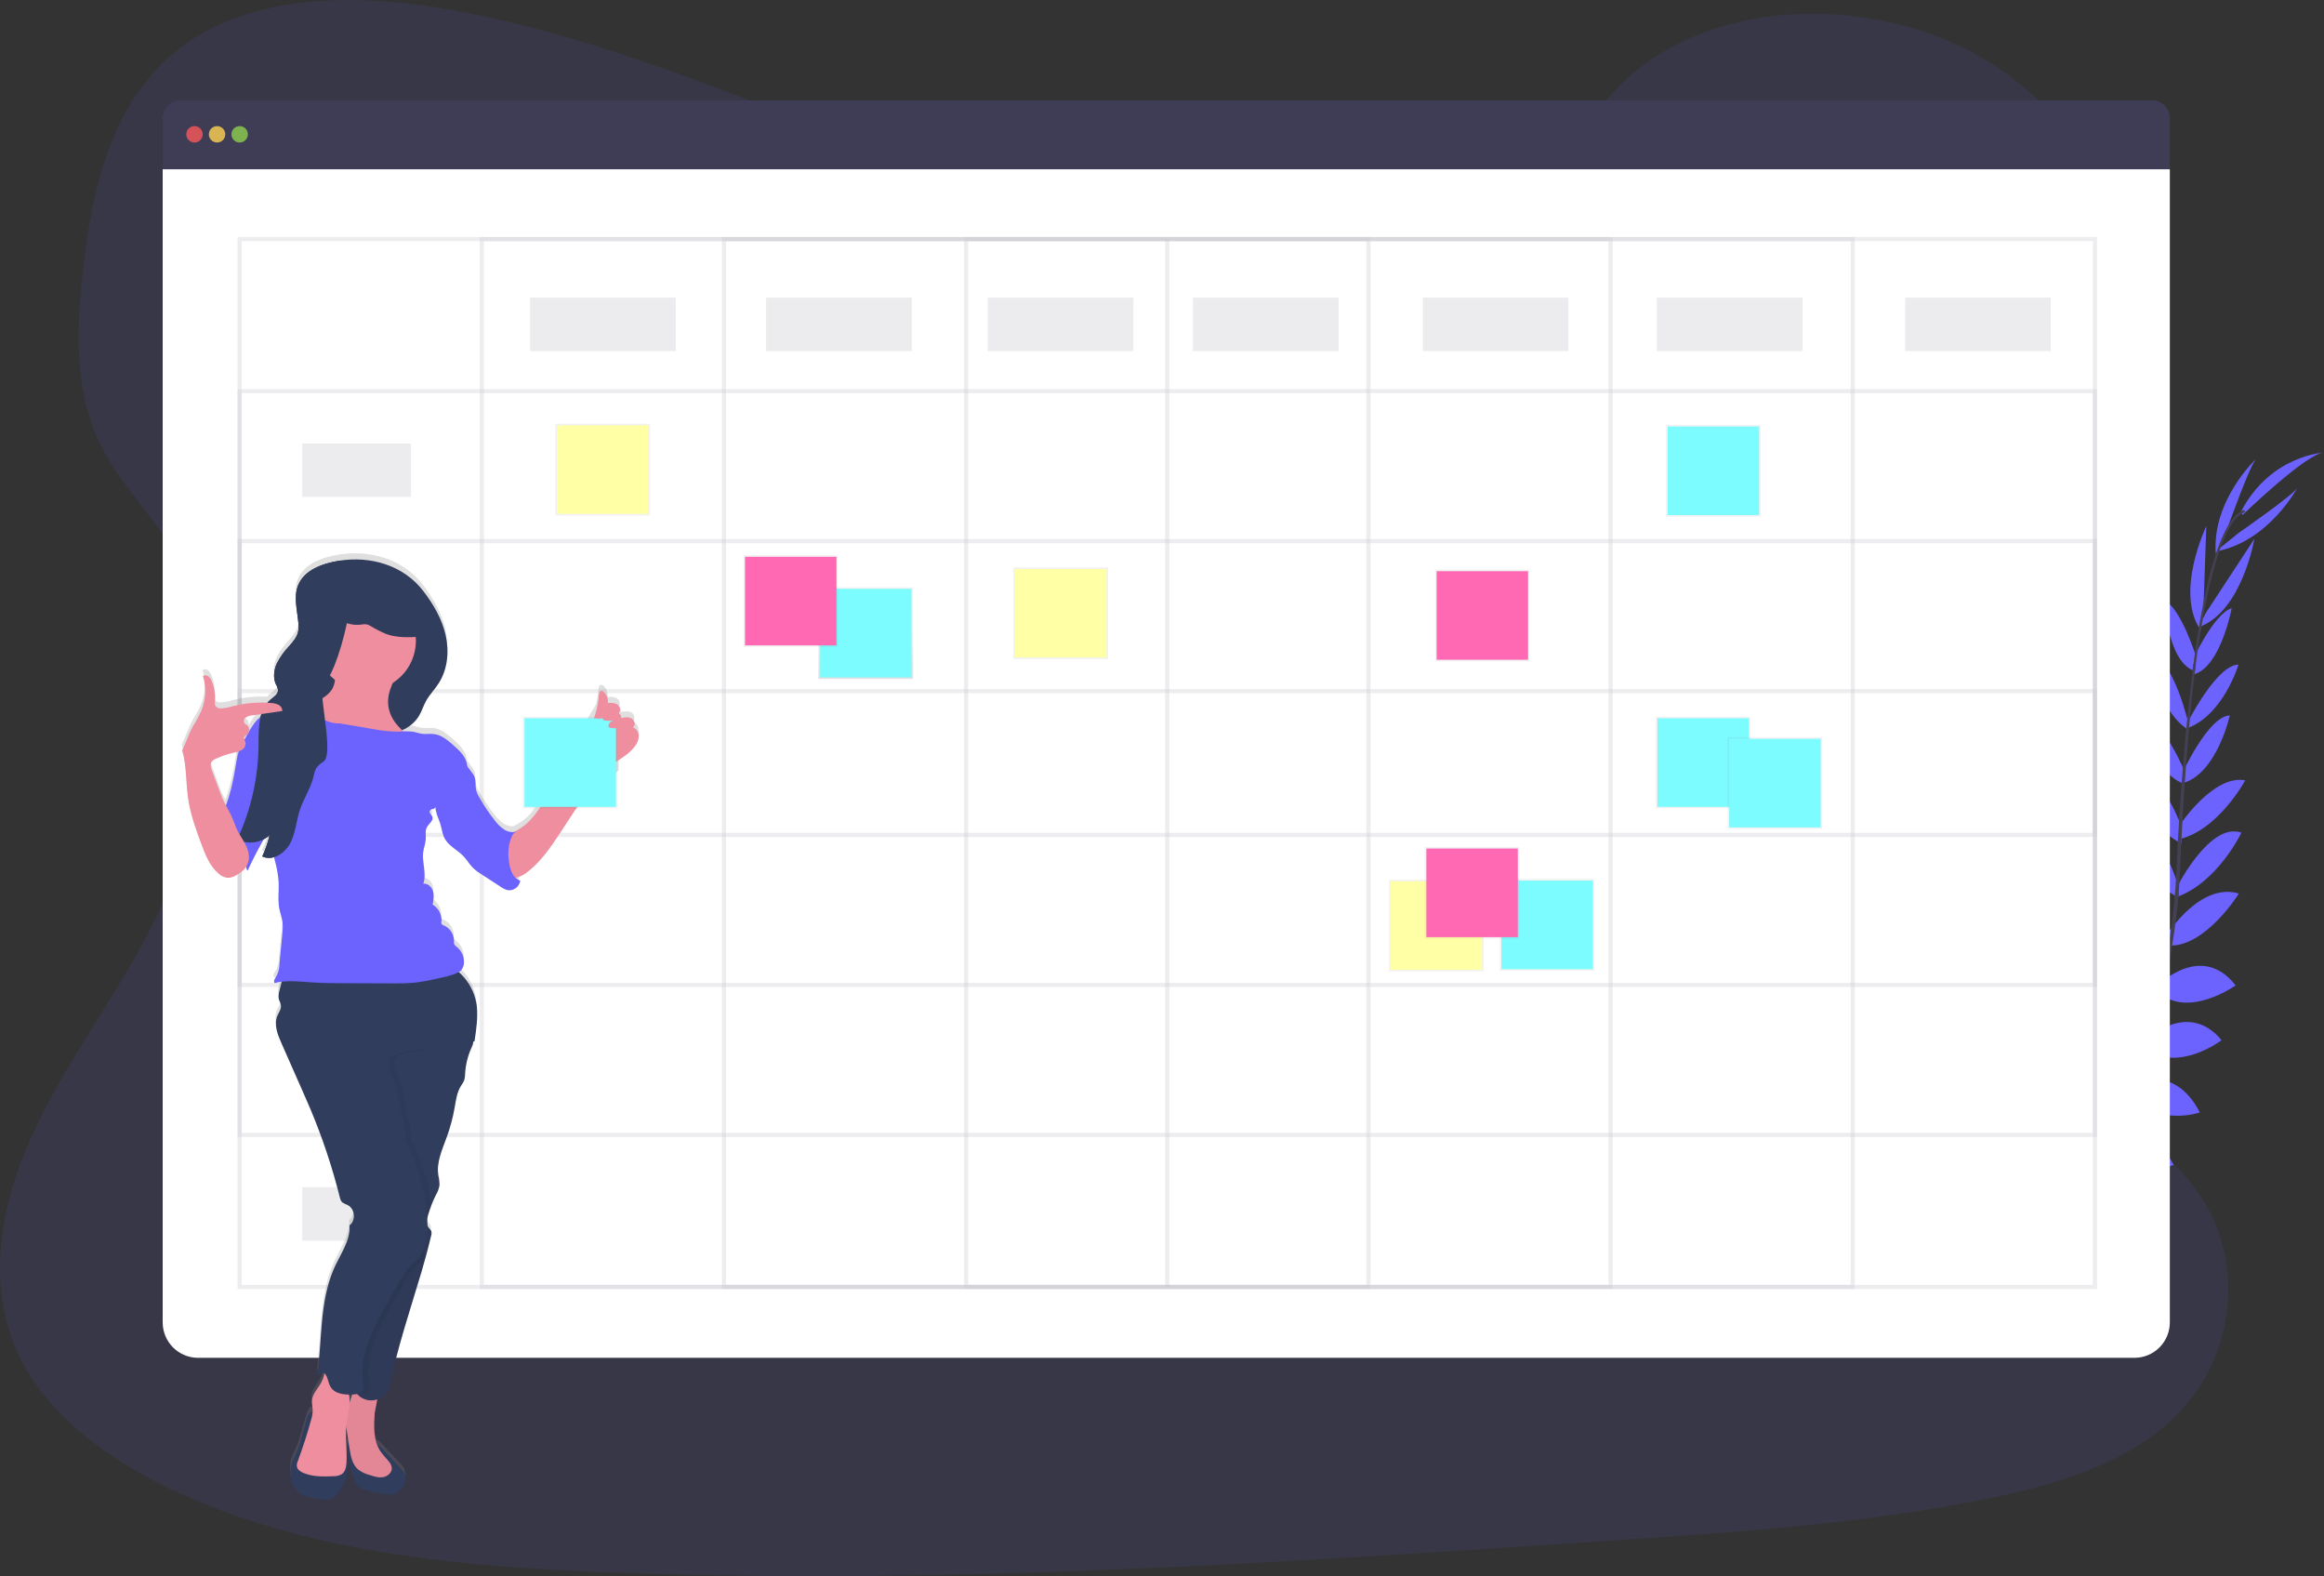 <svg width="556" height="377" viewBox="0 0 556 377" fill="none" xmlns="http://www.w3.org/2000/svg">
<rect x="0" y="0" width="556" height="377" fill="#333333" stroke="none"/>
<g clip-path="url(#clip0)">
<path opacity="0.1" d="M300.823 55.19C266.655 55.136 233.734 44.511 202.236 32.687C170.739 20.863 139.492 7.677 105.942 2.021C84.338 -1.616 59.837 -1.37 43.011 11.545C26.823 23.974 22.188 44.599 19.968 63.677C18.304 78.018 17.558 93.08 23.98 106.221C28.443 115.348 36.053 122.876 41.44 131.58C60.181 161.853 49.06 200.382 31.011 231.254C22.541 245.707 12.618 259.581 6.23 274.894C-0.158 290.208 -2.745 307.585 3.854 322.736C10.404 337.759 25.134 348.714 40.89 356.189C72.947 371.423 110.199 374.775 146.454 376.136C226.722 379.154 307.113 373.777 387.293 368.371C416.964 366.376 446.767 364.361 475.815 358.4C491.944 355.093 508.545 350.163 519.955 339.273C534.44 325.454 537.346 302.823 526.736 286.522C508.932 259.153 462.209 253.865 449.394 224.29C442.339 208.009 448.329 189.398 457.181 173.741C476.178 140.18 508.952 110.163 509.399 72.558C509.703 46.727 492.543 21.482 466.992 10.179C440.203 -1.685 403.751 1.235 385.079 23.094C365.851 45.602 330.995 55.239 300.823 55.19Z" fill="#6C63FF"/>
<path d="M470.787 307.643C470.787 307.643 464.753 303.657 458.773 306.493C458.773 306.493 460.614 310.046 468.185 309.707L470.787 307.643Z" fill="#6C63FF"/>
<path d="M471.529 307.859C471.529 307.859 473.365 314.857 468.765 319.619C468.765 319.619 465.995 316.73 468.765 309.663L471.529 307.859Z" fill="#6C63FF"/>
<path d="M479.056 301.141C479.056 301.141 478.609 295.185 465.185 297.16C465.185 297.16 465.121 301.003 469.835 302.822C474.549 304.64 476.704 303.107 479.056 301.141Z" fill="#6C63FF"/>
<path d="M479.881 301.097C479.881 301.097 485.561 302.925 480.499 315.53C480.499 315.53 476.753 314.69 476.08 309.677C475.408 304.665 477.421 302.925 479.881 301.097Z" fill="#6C63FF"/>
<path d="M487.486 292.654C487.486 292.654 488.252 282.859 474.529 283.867C474.529 283.867 473.547 292.713 485.061 295.008L487.486 292.654Z" fill="#6C63FF"/>
<path d="M496.555 281.596C496.555 281.596 494.67 270.5 480.956 273.807C480.956 273.807 480.902 283.405 494.311 284.245L496.555 281.596Z" fill="#6C63FF"/>
<path d="M503.178 270.165C503.178 270.165 500.031 259.354 486.44 262.592C486.44 262.592 489.671 272.313 502.275 272.166L503.178 270.165Z" fill="#6C63FF"/>
<path d="M509.473 259.005C509.473 259.005 506.395 247.785 493.27 251.142C493.27 251.142 497.65 261.801 508.609 260.907L509.473 259.005Z" fill="#6C63FF"/>
<path d="M513.534 248.399C513.534 248.399 511.167 234.698 498.946 237.715C498.946 237.715 502.501 250.198 512.645 250.395L513.534 248.399Z" fill="#6C63FF"/>
<path d="M517.334 235.587C517.334 235.587 514.496 221.753 502.113 225.759C502.113 225.759 506.969 238.826 516.46 237.475L517.334 235.587Z" fill="#6C63FF"/>
<path d="M519.691 223.66C519.691 223.66 515.178 209.831 505.609 210.205C505.609 210.205 510.224 224.815 518.866 226.422L519.691 223.66Z" fill="#6C63FF"/>
<path d="M521.188 212.028C521.188 212.028 516.278 195.378 508.491 196.66C508.491 196.66 511.889 209.389 520.913 214.618L521.188 212.028Z" fill="#6C63FF"/>
<path d="M522.023 198.13C522.023 198.13 517.422 184.251 509.748 183.701C509.748 183.701 512.881 197.353 521.866 201.732L522.023 198.13Z" fill="#6C63FF"/>
<path d="M522.971 185.19C522.971 185.19 517.231 171.297 512.169 170.987C512.169 170.987 514.658 184.659 522.48 187.47L522.971 185.19Z" fill="#6C63FF"/>
<path d="M523.604 173.14C523.604 173.14 520.059 158.033 515.002 156.804C515.002 156.804 515.699 169.14 523.098 174.265L523.604 173.14Z" fill="#6C63FF"/>
<path d="M525.514 157.37C525.514 157.37 521.802 145.349 517.692 143.516C517.692 143.516 518.507 157.689 524.566 160.313L525.514 157.37Z" fill="#6C63FF"/>
<path d="M527.1 147.015L527.851 125.814C527.851 125.814 520.182 141.811 526.535 150.755L527.1 147.015Z" fill="#6C63FF"/>
<path d="M533.036 125.947C533.036 125.947 538.565 110.461 539.91 109.601C539.91 109.601 529.059 119.642 530.12 132.567L533.036 125.947Z" fill="#6C63FF"/>
<path d="M487.859 292.585C487.859 292.585 497.591 291.307 497.296 305.077C497.296 305.077 488.503 306.508 485.635 295.126L487.859 292.585Z" fill="#6C63FF"/>
<path d="M497.012 281.228C497.012 281.228 508.26 281.188 507.323 295.283C507.323 295.283 497.886 296.969 494.768 283.887L497.012 281.228Z" fill="#6C63FF"/>
<path d="M503.287 271.065C503.287 271.065 513.494 266.273 520.03 278.638C520.03 278.638 510.598 282.633 502.388 273.06L503.287 271.065Z" fill="#6C63FF"/>
<path d="M509.704 259.108C509.704 259.108 520.152 254.007 526.29 266.091C526.29 266.091 515.404 269.846 508.84 261.02L509.704 259.108Z" fill="#6C63FF"/>
<path d="M513.401 248.694C513.401 248.694 523.462 239.077 531.489 248.807C531.489 248.807 521.213 256.72 512.935 250.837L513.401 248.694Z" fill="#6C63FF"/>
<path d="M516.764 235.258C516.764 235.258 526.889 225.429 534.853 235.71C534.853 235.71 523.491 243.785 516.406 237.322L516.764 235.258Z" fill="#6C63FF"/>
<path d="M518.66 223.267C518.66 223.267 526.457 210.981 535.633 213.728C535.633 213.728 527.547 226.737 518.748 226.157L518.66 223.267Z" fill="#6C63FF"/>
<path d="M520.957 211.949C520.957 211.949 528.813 196.474 536.242 199.172C536.242 199.172 530.581 211.065 520.756 214.559L520.957 211.949Z" fill="#6C63FF"/>
<path d="M521.498 197.348C521.498 197.348 529.574 185.17 537.141 186.655C537.141 186.655 530.542 199.005 520.717 200.872L521.498 197.348Z" fill="#6C63FF"/>
<path d="M522.116 184.915C522.116 184.915 528.372 171.253 533.463 171.13C533.463 171.13 530.458 184.704 522.534 187.215L522.116 184.915Z" fill="#6C63FF"/>
<path d="M523.354 172.84C523.354 172.84 530.311 159.001 535.54 158.977C535.54 158.977 531.98 170.806 523.589 174.059L523.354 172.84Z" fill="#6C63FF"/>
<path d="M524.404 158.22C524.404 158.22 529.609 146.769 533.915 145.472C533.915 145.472 531.313 159.429 524.974 161.257L524.404 158.22Z" fill="#6C63FF"/>
<path d="M527.723 146.612L539.35 128.881C539.35 128.881 536.375 146.371 526.025 150.013L527.723 146.612Z" fill="#6C63FF"/>
<path d="M535.707 127.372C535.707 127.372 549.224 118.035 549.71 116.521C549.71 116.521 542.836 129.603 530.07 131.913L535.707 127.372Z" fill="#6C63FF"/>
<path d="M536.512 123.17C536.512 123.17 552.033 108.235 555.995 108.255C555.995 108.255 543.195 108.84 536.139 122.374L536.512 123.17Z" fill="#6C63FF"/>
<path d="M524.552 160.436L525.116 160.51C528.033 137.658 532.285 124.143 537.092 122.482L536.905 121.946C531.813 123.716 527.542 137.024 524.552 160.436Z" fill="#444053"/>
<path d="M520.265 215.07L521.119 215.144C521.296 213.011 521.434 210.824 521.527 208.652C522.342 189.736 523.609 172.373 525.268 159.355L524.777 158.741C523.113 171.784 521.493 189.677 520.678 208.612C520.579 210.775 520.442 212.947 520.265 215.07Z" fill="#444053"/>
<path d="M454.85 318.523C455.002 318.454 470.041 311.736 485.65 295.701C494.794 286.311 502.392 275.529 508.162 263.757C515.375 249.048 519.774 230.973 521.252 213.414L520.363 213.831C517.049 253.24 499.123 280.176 484.864 294.841C469.408 310.734 454.54 317.388 454.393 317.447L454.85 318.523Z" fill="#444053"/>
<path d="M514.913 24.022H43.124C42.01 24.022 40.941 24.465 40.152 25.254C39.364 26.043 38.921 27.113 38.921 28.228V40.485H519.116V28.228C519.116 27.113 518.674 26.043 517.885 25.254C517.097 24.465 516.028 24.022 514.913 24.022Z" fill="#3F3D56"/>
<path d="M38.921 40.485V316.302C38.921 318.552 39.814 320.709 41.404 322.3C42.993 323.891 45.148 324.784 47.396 324.784H510.642C512.889 324.784 515.045 323.891 516.634 322.3C518.224 320.709 519.116 318.552 519.116 316.302V40.485H38.921Z" fill="white"/>
<path opacity="0.8" d="M46.532 34.091C47.616 34.091 48.496 33.211 48.496 32.126C48.496 31.04 47.616 30.16 46.532 30.16C45.447 30.16 44.568 31.04 44.568 32.126C44.568 33.211 45.447 34.091 46.532 34.091Z" fill="#FA5959"/>
<path opacity="0.8" d="M51.933 34.091C53.017 34.091 53.897 33.211 53.897 32.126C53.897 31.04 53.017 30.16 51.933 30.16C50.848 30.16 49.969 31.04 49.969 32.126C49.969 33.211 50.848 34.091 51.933 34.091Z" fill="#FED253"/>
<path opacity="0.8" d="M57.334 34.091C58.418 34.091 59.298 33.211 59.298 32.126C59.298 31.04 58.418 30.16 57.334 30.16C56.249 30.16 55.37 31.04 55.37 32.126C55.37 33.211 56.249 34.091 57.334 34.091Z" fill="#8CCF4D"/>
<g opacity="0.3">
<path opacity="0.3" d="M501.195 57.189H57.334V307.825H501.195V57.189Z" stroke="#3F3D56" stroke-miterlimit="10"/>
<path opacity="0.3" d="M443.257 57.189H115.271V307.825H443.257V57.189Z" stroke="#3F3D56" stroke-miterlimit="10"/>
<path opacity="0.3" d="M385.32 57.189H173.209V307.825H385.32V57.189Z" stroke="#3F3D56" stroke-miterlimit="10"/>
<path opacity="0.3" d="M327.382 57.189H231.147V307.825H327.382V57.189Z" stroke="#3F3D56" stroke-miterlimit="10"/>
<path opacity="0.3" d="M279.264 57.189V307.825" stroke="#3F3D56" stroke-miterlimit="10"/>
<path opacity="0.3" d="M501.195 93.556H57.334V271.458H501.195V93.556Z" stroke="#3F3D56" stroke-miterlimit="10"/>
<path opacity="0.3" d="M501.195 129.431H57.334V235.583H501.195V129.431Z" stroke="#3F3D56" stroke-miterlimit="10"/>
<path opacity="0.3" d="M501.195 165.306H57.334V199.707H501.195V165.306Z" stroke="#3F3D56" stroke-miterlimit="10"/>
</g>
<path opacity="0.1" d="M161.671 71.195H126.81V83.973H161.671V71.195Z" fill="#3F3D56"/>
<path opacity="0.1" d="M98.332 106.088H72.309V118.865H98.332V106.088Z" fill="#3F3D56"/>
<path opacity="0.1" d="M218.135 71.195H183.274V83.973H218.135V71.195Z" fill="#3F3D56"/>
<path opacity="0.1" d="M271.163 71.195H236.302V83.973H271.163V71.195Z" fill="#3F3D56"/>
<path opacity="0.1" d="M320.263 71.195H285.402V83.973H320.263V71.195Z" fill="#3F3D56"/>
<path opacity="0.1" d="M375.254 71.195H340.393V83.973H375.254V71.195Z" fill="#3F3D56"/>
<path opacity="0.1" d="M431.228 71.195H396.367V83.973H431.228V71.195Z" fill="#3F3D56"/>
<path opacity="0.1" d="M490.638 71.195H455.778V83.973H490.638V71.195Z" fill="#3F3D56"/>
<path d="M218.454 140.464H195.805V162.412H218.454V140.464Z" fill="url(#paint0_linear)"/>
<path d="M218.067 140.842H196.198V162.033H218.067V140.842Z" fill="#7CFCFF"/>
<path d="M265.119 135.707H242.469V157.655H265.119V135.707Z" fill="url(#paint1_linear)"/>
<path d="M264.731 136.085H242.862V157.276H264.731V136.085Z" fill="#FFFFA5"/>
<path d="M354.971 210.406H332.322V232.354H354.971V210.406Z" fill="url(#paint2_linear)"/>
<path d="M354.583 210.784H332.714V231.975H354.583V210.784Z" fill="#FFFFA5"/>
<path d="M155.499 101.35H132.849V123.298H155.499V101.35Z" fill="url(#paint3_linear)"/>
<path d="M155.106 101.729H133.237V122.919H155.106V101.729Z" fill="#FFFFA5"/>
<path d="M200.503 132.802H177.854V154.75H200.503V132.802Z" fill="url(#paint4_linear)"/>
<path d="M200.111 133.181H178.242V154.372H200.111V133.181Z" fill="#FF69B4"/>
<path d="M381.465 210.249H358.816V232.197H381.465V210.249Z" fill="url(#paint5_linear)"/>
<path d="M381.077 210.627H359.208V231.818H381.077V210.627Z" fill="#7CFCFF"/>
<path d="M421.236 101.64H398.586V123.588H421.236V101.64Z" fill="url(#paint6_linear)"/>
<path d="M420.848 102.018H398.979V123.209H420.848V102.018Z" fill="#7CFCFF"/>
<path d="M418.781 171.425H396.131V193.373H418.781V171.425Z" fill="url(#paint7_linear)"/>
<path d="M418.393 171.803H396.524V192.994H418.393V171.803Z" fill="#7CFCFF"/>
<path d="M435.966 176.339H413.316V198.287H435.966V176.339Z" fill="url(#paint8_linear)"/>
<path d="M435.578 176.718H413.709V197.909H435.578V176.718Z" fill="#7CFCFF"/>
<path d="M363.514 202.587H340.865V224.535H363.514V202.587Z" fill="url(#paint9_linear)"/>
<path d="M363.122 202.966H341.253V224.157H363.122V202.966Z" fill="#FF69B4"/>
<path d="M365.97 136.242H343.32V158.19H365.97V136.242Z" fill="url(#paint10_linear)"/>
<path d="M365.577 136.621H343.708V157.812H365.577V136.621Z" fill="#FF69B4"/>
<path opacity="0.1" d="M98.332 140.489H72.309V153.266H98.332V140.489Z" fill="#3F3D56"/>
<path opacity="0.1" d="M98.332 176.364H72.309V189.141H98.332V176.364Z" fill="#3F3D56"/>
<path opacity="0.1" d="M98.332 212.239H72.309V225.017H98.332V212.239Z" fill="#3F3D56"/>
<path opacity="0.1" d="M98.332 248.114H72.309V260.892H98.332V248.114Z" fill="#3F3D56"/>
<path opacity="0.1" d="M98.332 283.99H72.309V296.767H98.332V283.99Z" fill="#3F3D56"/>
<path d="M151.36 172.535C152.086 172.074 151.797 170.835 151.05 170.408C150.304 169.98 149.376 170.123 148.536 170.29C148.572 170.075 148.539 169.855 148.442 169.661C148.345 169.467 148.189 169.308 147.996 169.208V169.022C148.487 168.53 148.301 167.547 147.702 167.115C147.103 166.682 146.17 166.663 145.365 166.702C145.422 166.214 145.363 165.718 145.192 165.257C145.021 164.796 144.744 164.382 144.383 164.048C144.242 163.896 144.049 163.803 143.842 163.788C143.351 163.788 143.214 164.417 143.18 164.884C143.086 166.11 142.884 167.325 142.576 168.515L127.315 194.07C125.617 196.528 130.895 189.156 129.196 191.638C128.336 192.989 127.328 194.24 126.191 195.368C125.171 196.28 124.029 197.045 122.798 197.643C121.977 197.667 121.167 197.437 120.481 196.985C119.619 196.38 118.865 195.634 118.252 194.778C116.921 193.086 115.719 191.297 114.653 189.426C114.283 188.834 114.005 188.19 113.828 187.515C113.602 186.453 113.828 185.303 113.41 184.306C113.233 183.934 113.012 183.584 112.753 183.264L111.697 181.863V181.799C111.579 179.725 109.895 178.123 108.324 176.757C106.988 175.587 105.54 174.369 103.777 174.142C102.834 174.02 101.867 174.201 100.924 174.084C100.154 173.985 99.422 173.695 98.656 173.568C97.919 173.467 97.172 173.452 96.432 173.523L96.118 173.233C97.747 172.544 99.131 171.38 100.09 169.892C100.816 168.717 101.214 167.361 101.887 166.152C102.707 164.677 103.924 163.459 104.833 162.043C107.027 158.687 107.43 154.367 106.541 150.455C105.653 146.543 103.571 142.99 101.14 139.82C96.427 133.716 88.522 131.466 81.078 132.645C80.587 132.724 80.096 132.817 79.605 132.925C78.353 133.189 77.131 133.579 75.957 134.09C74.369 134.741 72.992 135.817 71.975 137.201C71.701 137.605 71.469 138.037 71.283 138.488C71.146 138.834 71.034 139.188 70.949 139.55C70.721 140.642 70.659 141.762 70.767 142.872C70.797 143.25 70.836 143.629 70.88 144.007L70.954 144.577C71.003 144.956 71.057 145.334 71.111 145.713C71.19 146.283 71.263 146.853 71.317 147.413C71.361 147.81 71.382 148.208 71.381 148.607C71.381 148.71 71.381 148.809 71.381 148.907C71.364 149.204 71.319 149.498 71.249 149.787C71.21 149.945 71.161 150.101 71.101 150.254C70.924 150.705 70.692 151.133 70.409 151.526C70.026 152.061 69.612 152.571 69.167 153.055L68.74 153.546C68.597 153.708 68.46 153.875 68.317 154.038C67.756 154.693 67.242 155.388 66.781 156.116C66.555 156.483 66.353 156.864 66.177 157.257C66.042 157.554 65.926 157.859 65.828 158.171C65.703 158.588 65.614 159.016 65.563 159.448C65.563 159.556 65.563 159.665 65.533 159.773C65.533 159.984 65.533 160.2 65.533 160.417C65.544 160.631 65.567 160.844 65.602 161.055C65.637 161.265 65.686 161.472 65.749 161.675C65.811 161.88 65.888 162.081 65.98 162.274C65.98 162.328 66.029 162.382 66.059 162.436L66.137 162.599C66.191 162.707 66.245 162.81 66.294 162.918C66.368 163.074 66.423 163.24 66.456 163.409C66.456 163.463 66.456 163.522 66.456 163.581C66.456 163.64 66.456 163.709 66.456 163.768C66.378 164.262 66.119 164.709 65.73 165.021C65.632 165.115 65.533 165.198 65.43 165.287L65.273 165.414L64.954 165.665L64.65 165.911C64.382 166.135 64.134 166.382 63.908 166.648C61.143 166.5 58.372 166.772 55.689 167.454C54.736 167.765 53.745 167.945 52.743 167.99C52.502 168.012 52.26 167.975 52.038 167.881C51.815 167.788 51.619 167.641 51.466 167.454C51.296 167.085 51.25 166.672 51.334 166.275C51.466 164.629 51.197 162.976 50.548 161.458C50.391 161.014 50.12 160.619 49.763 160.313C49.58 160.165 49.355 160.078 49.121 160.066C48.886 160.053 48.653 160.116 48.456 160.245C49.287 162.933 49.167 165.826 48.118 168.437C47.579 169.668 46.947 170.855 46.227 171.99C45.108 173.902 44.479 176.089 43.483 178.069C44.597 181.848 44.347 185.883 44.956 189.785C45.501 193.417 46.767 196.896 48.039 200.341C49.021 202.941 50.042 205.654 52.124 207.482C52.795 208.159 53.7 208.553 54.653 208.583C55.358 208.495 56.032 208.239 56.617 207.836C57.224 207.505 57.784 207.093 58.281 206.612C58.465 206.41 58.63 206.191 58.772 205.958C58.833 206.288 58.958 206.602 59.141 206.882C60.339 204.297 61.654 201.771 63.069 199.299C63.49 199.075 63.885 198.805 64.247 198.493C64.247 198.582 64.291 198.67 64.316 198.759C64.252 198.995 64.193 199.25 64.129 199.471C64.065 199.693 63.992 199.928 63.923 200.15C63.854 200.371 63.82 200.479 63.766 200.641C63.712 200.803 63.633 201.034 63.559 201.231C63.486 201.427 63.402 201.658 63.319 201.87C63.236 202.081 63.206 202.174 63.142 202.322C62.99 202.695 62.833 203.059 62.651 203.423C62.788 203.489 62.929 203.547 63.073 203.595L63.167 203.624C63.294 203.664 63.423 203.697 63.555 203.722H63.697C63.793 203.737 63.89 203.747 63.987 203.752H64.095H64.414C64.765 203.737 65.113 203.677 65.45 203.575L65.641 204.361C66.131 206.128 66.447 207.939 66.584 209.767C66.677 211.831 66.319 213.93 66.717 215.959C66.918 217.016 67.326 218.028 67.473 219.09C67.568 220.09 67.55 221.097 67.419 222.092C67.19 224.504 66.96 226.917 66.731 229.331C66.71 230.218 66.499 231.089 66.113 231.887C65.774 232.477 65.224 233.15 65.568 233.735C66.134 233.584 66.71 233.474 67.291 233.405C67.08 234.172 66.888 234.944 66.707 235.72C66.53 236.297 66.483 236.907 66.569 237.504C66.692 238.064 67.06 238.571 67.1 239.141C67.188 240.025 66.574 240.807 66.236 241.627C65.371 243.721 66.29 246.08 67.218 248.154L69.928 254.307L72.152 259.354C72.81 260.828 73.473 262.351 74.116 263.865C77.015 270.757 79.382 277.861 81.196 285.115C81.257 285.444 81.382 285.758 81.564 286.039C81.938 286.53 82.62 286.688 83.175 286.992C84.839 287.911 85.031 290.654 83.509 291.794C83.818 295.489 81.054 299.062 79.63 302.483C76.35 310.346 76.944 319.221 75.82 327.674L77.091 326.932C77.242 327 77.381 327.091 77.504 327.202C77.474 327.359 77.44 327.523 77.401 327.694C77.229 328.412 76.954 329.102 76.586 329.743C75.844 331.016 74.71 332.151 74.538 333.615C74.435 334.5 74.705 335.385 74.7 336.274C74.7 336.358 74.7 336.436 74.7 336.52C74.587 336.412 74.415 336.422 74.16 336.623C73.76 337.043 73.484 337.565 73.36 338.132C73.139 338.766 72.962 339.41 72.785 340.053L72.127 342.324C71.791 343.692 71.347 345.032 70.797 346.329C70.327 347.198 69.933 348.105 69.618 349.042C69.443 349.805 69.376 350.589 69.417 351.371C69.404 352.121 69.512 352.867 69.736 353.583C70.031 354.287 70.469 354.922 71.023 355.448C71.577 355.973 72.234 356.378 72.952 356.635C74.391 357.141 75.897 357.426 77.42 357.48C77.811 357.53 78.207 357.518 78.594 357.445C79.008 357.326 79.394 357.124 79.728 356.851C81.8 355.327 82.87 352.526 83.057 349.971C83.005 349.443 82.911 348.921 82.777 348.408C82.905 345.612 82.497 342.801 82.708 340.014C82.753 340.333 82.797 340.648 82.846 340.963L83.337 344.093C83.308 343.982 83.251 343.88 83.17 343.798C82.806 344.957 82.742 346.19 82.983 347.381C83.228 348.566 83.573 349.728 84.014 350.855L84.682 352.723C84.843 353.286 85.113 353.812 85.478 354.271C86.062 354.915 86.951 355.155 87.805 355.362C89.641 355.899 91.532 356.228 93.442 356.345C93.697 356.375 93.955 356.327 94.183 356.207C94.3 356.121 94.411 356.027 94.517 355.927C94.687 355.805 94.867 355.7 95.057 355.612C95.877 355.18 96.497 354.445 96.785 353.563C96.923 353.124 96.966 352.661 96.911 352.204C96.856 351.747 96.705 351.308 96.466 350.914C96.243 350.582 95.988 350.273 95.705 349.99L92.347 346.427C91.833 345.817 91.286 345.236 90.707 344.688C90.638 344.617 90.552 344.564 90.458 344.533C90.364 344.502 90.264 344.494 90.167 344.511C89.253 342.23 89.371 339.567 89.528 337.065C89.578 336.318 89.985 334.77 90.147 333.497C90.795 333.279 91.398 332.946 91.929 332.515C92.441 332.14 92.805 331.597 92.956 330.981C94.65 322.322 97.374 313.928 99.947 305.49C100.203 304.66 100.438 303.824 100.699 302.994C100.807 302.64 100.905 302.281 101.008 301.922C101.111 301.564 101.18 301.342 101.263 301.053C101.401 300.561 101.538 300.07 101.671 299.578C101.71 299.445 101.744 299.313 101.784 299.18C101.781 299.154 101.781 299.128 101.784 299.101C101.946 298.497 102.103 297.893 102.275 297.288C102.334 297.052 102.397 296.826 102.456 296.59C102.648 295.824 102.839 295.047 103.021 294.276C103.051 294.169 103.074 294.061 103.09 293.951C103.156 293.679 103.137 293.392 103.036 293.13C102.987 293.029 102.922 292.936 102.844 292.855C102.79 292.791 102.731 292.727 102.672 292.669C102.613 292.61 102.545 292.531 102.486 292.457C102.331 292.267 102.214 292.048 102.142 291.813C102.142 291.577 102.142 291.322 102.142 291.106C102.142 290.889 102.113 290.614 102.098 290.359C102.15 290.027 102.224 289.698 102.319 289.376C102.378 289.184 102.442 288.993 102.5 288.801C102.559 288.609 102.648 288.309 102.726 288.088C103.02 287.753 103.179 287.32 103.173 286.874C103.478 286.114 103.813 285.369 104.18 284.638C104.632 283.898 104.937 283.077 105.078 282.22C105.076 281.447 104.98 280.676 104.793 279.925C104.302 276.731 105.775 273.62 106.861 270.588C107.666 268.351 108.277 266.049 108.687 263.708C109.006 261.914 109.227 260.032 110.185 258.479C110.501 258.043 110.77 257.575 110.99 257.083C111.138 256.569 111.211 256.036 111.206 255.501C111.327 253.331 111.851 251.202 112.753 249.225C112.952 248.842 113.088 248.428 113.155 248.001C113.158 247.974 113.158 247.946 113.155 247.918V247.8L113.406 247.761C113.833 245.053 114.265 242.035 113.97 239.308C113.587 236.148 112.05 233.243 109.654 231.15H109.703C110.548 230.722 110.926 229.675 110.941 228.752C110.943 228.051 110.788 227.36 110.487 226.728C110.186 226.096 109.747 225.54 109.203 225.1C108.959 224.949 108.757 224.739 108.613 224.491C108.532 224.235 108.507 223.965 108.54 223.7C108.544 222.897 108.309 222.112 107.866 221.443C107.423 220.774 106.791 220.253 106.05 219.945C105.897 219.902 105.756 219.821 105.643 219.709C105.517 219.492 105.478 219.236 105.535 218.991C105.58 218.194 105.407 217.398 105.034 216.692C104.661 215.985 104.103 215.394 103.419 214.981C103.615 213.93 103.811 212.829 103.512 211.797C103.212 210.765 102.245 209.831 101.185 209.978C102.049 207.62 100.821 204.995 101.145 202.504C101.288 201.432 101.715 200.405 101.769 199.329C101.818 198.346 101.577 197.294 102.054 196.439C102.53 195.584 103.654 194.916 103.365 193.982C103.242 193.584 102.874 193.309 102.702 192.92C102.53 192.532 103.217 191.938 103.571 192.154C103.738 192.026 103.905 191.893 104.062 191.756C104.113 192.255 104.212 192.749 104.356 193.23C104.597 194.036 104.965 194.793 105.216 195.594C105.599 196.818 105.707 198.145 106.325 199.265C107.307 201.059 109.384 201.948 110.789 203.437C111.613 204.307 112.208 205.403 113.057 206.229C113.702 206.832 114.41 207.364 115.168 207.816L119.705 210.765C120.176 211.107 120.7 211.368 121.257 211.536C121.61 211.604 121.973 211.598 122.324 211.521C122.675 211.443 123.006 211.294 123.298 211.084C123.59 210.874 123.836 210.607 124.021 210.298C124.206 209.99 124.326 209.647 124.374 209.29C123.957 209.143 123.577 208.906 123.26 208.598C123.324 208.598 123.388 208.597 123.451 208.568C124.529 208.286 125.526 207.756 126.363 207.02C129.594 204.445 131.916 200.931 134.185 197.476C136.561 193.854 147.996 184.271 147.996 184.271V180.389C149.451 179.544 150.742 178.444 151.806 177.14C152.38 176.445 152.716 175.584 152.764 174.683C152.786 174.223 152.662 173.767 152.41 173.381C152.157 172.996 151.79 172.7 151.36 172.535ZM56.254 181.848C56.034 183.26 55.764 184.663 55.443 186.055C55.09 187.666 54.637 189.253 54.088 190.807L53.911 191.299C53.749 190.994 53.587 190.694 53.42 190.385C53.052 189.613 52.753 188.812 52.438 188.011L50.543 182.9C50.298 182.237 50.052 181.47 50.42 180.861C50.69 180.487 51.067 180.204 51.501 180.05C52.833 179.438 54.225 178.965 55.654 178.639C56.106 178.548 56.552 178.43 56.99 178.285C56.638 179.448 56.391 180.641 56.254 181.848ZM58.35 175.46C58.287 175.346 58.254 175.218 58.254 175.089C58.254 174.959 58.287 174.831 58.35 174.717C58.492 174.574 58.658 174.458 58.841 174.373L58.983 174.275C58.787 174.683 58.566 175.076 58.35 175.474V175.46ZM62.278 169.901C61.721 170.364 61.214 170.885 60.766 171.454C60.285 172.09 59.852 172.76 59.469 173.459C59.527 173.188 59.508 172.905 59.412 172.644C59.316 172.383 59.149 172.155 58.929 171.985C58.755 171.89 58.591 171.778 58.438 171.651C58.274 171.432 58.204 171.157 58.243 170.886C58.281 170.615 58.426 170.37 58.645 170.206C59.096 169.896 59.625 169.716 60.172 169.685L62.435 169.351C62.366 169.543 62.322 169.729 62.273 169.916L62.278 169.901ZM83.469 334.362C83.509 333.683 83.465 333.001 83.337 332.333C83.617 332.333 83.897 332.333 84.172 332.333C83.941 332.986 83.705 333.679 83.469 334.362Z" fill="url(#paint11_linear)"/>
<path d="M81.162 134.119C77.234 134.753 72.864 136.267 71.342 139.953C70.208 142.739 71.087 145.875 71.376 148.868C71.486 149.658 71.458 150.461 71.293 151.241C70.969 152.504 70.075 153.527 69.211 154.504C68.01 155.746 67.003 157.161 66.221 158.701C65.514 160.274 65.288 162.142 66.019 163.714C66.268 164.118 66.435 164.567 66.51 165.036C66.56 166.058 65.489 166.707 64.704 167.361C61.758 169.818 61.88 174.241 61.856 178.089C61.811 185.935 60.07 193.679 56.754 200.789C57.997 201.418 59.401 201.659 60.782 201.478C62.163 201.298 63.458 200.704 64.497 199.776C64.089 201.523 63.5 203.223 62.74 204.848C65.234 206.057 68.244 204.071 69.496 201.594C70.748 199.118 70.895 196.238 71.784 193.609C72.672 190.979 74.239 188.694 74.931 186.045C75.152 185.17 75.29 184.237 75.825 183.509C76.276 182.983 76.806 182.531 77.396 182.168C79.986 180.297 81.927 177.663 82.949 174.634C86.003 175.307 89.121 175.985 92.234 175.7C95.347 175.415 98.528 174.005 100.173 171.341C100.9 170.167 101.293 168.815 101.965 167.606C102.79 166.132 104.003 164.913 104.911 163.503C107.101 160.146 107.504 155.836 106.615 151.924C105.726 148.013 103.669 144.474 101.214 141.304C96.51 135.191 88.605 132.925 81.162 134.119Z" fill="#303D5C"/>
<path d="M56.371 183.274C56.15 184.679 55.88 186.085 55.566 187.475C55.21 189.084 54.757 190.669 54.211 192.223C53.89 192.903 53.743 193.653 53.784 194.405C53.881 194.865 54.059 195.304 54.309 195.702C56.101 198.892 58.527 201.973 58.728 205.629C58.777 206.538 58.728 207.526 59.219 208.278C60.604 205.293 62.132 202.384 63.805 199.55C65.553 196.601 67.497 193.584 67.998 190.173C68.198 188.573 68.176 186.952 67.934 185.357C67.704 183.563 67.301 181.725 66.211 180.29C65.023 178.738 61.792 176.393 59.666 176.88C57.196 177.445 56.686 181.273 56.371 183.274Z" fill="#6C63FF"/>
<path d="M119.656 200.464C122.003 199.506 124.399 198.498 126.26 196.768C127.396 195.64 128.404 194.389 129.265 193.038L134.788 185.062C136.094 183.165 137.445 181.175 137.734 178.89C140.969 175.471 142.918 171.035 143.248 166.338C143.288 165.872 143.445 165.257 143.911 165.242C144.118 165.258 144.311 165.351 144.451 165.503C144.812 165.836 145.089 166.249 145.26 166.709C145.431 167.17 145.49 167.664 145.433 168.152C146.238 168.113 147.112 168.093 147.77 168.565C148.428 169.036 148.605 170.206 147.898 170.594C148.135 170.666 148.337 170.822 148.466 171.033C148.596 171.244 148.643 171.496 148.6 171.739C149.445 171.572 150.373 171.435 151.119 171.857C151.865 172.28 152.15 173.518 151.428 173.98C151.849 174.143 152.209 174.432 152.46 174.808C152.71 175.183 152.839 175.627 152.828 176.079C152.783 176.98 152.447 177.842 151.87 178.536C149.749 181.386 146.008 182.536 143.548 185.102C142.74 185.999 142.015 186.967 141.383 187.996L134.258 198.847C131.995 202.287 129.672 205.811 126.441 208.376C125.605 209.112 124.608 209.642 123.53 209.924C122.99 210.061 122.424 210.054 121.888 209.905C121.352 209.756 120.863 209.469 120.471 209.074C119.759 208.263 119.651 207.108 119.582 206.022C119.464 204.194 119.779 202.307 119.656 200.464Z" fill="#EE8E9E"/>
<path d="M95.798 351.17C96.082 351.451 96.338 351.761 96.559 352.094C96.798 352.486 96.95 352.925 97.005 353.381C97.06 353.837 97.017 354.3 96.879 354.738C96.594 355.619 95.975 356.353 95.155 356.782C94.963 356.868 94.781 356.974 94.61 357.097C94.506 357.199 94.394 357.295 94.276 357.382C94.047 357.496 93.79 357.544 93.535 357.519C91.627 357.398 89.739 357.069 87.903 356.536C87.059 356.325 86.165 356.084 85.576 355.445C85.212 354.987 84.941 354.461 84.781 353.897L84.113 352.035C83.674 350.909 83.331 349.748 83.087 348.565C82.843 347.376 82.907 346.145 83.273 344.987C83.439 345.195 83.526 345.454 83.519 345.72C83.715 346.974 84.207 348.163 84.952 349.189C85.108 349.446 85.296 349.683 85.512 349.892C86 350.267 86.577 350.509 87.186 350.595C88.359 350.85 89.552 351.003 90.751 351.052C90.917 351.074 91.086 351.054 91.242 350.993C91.434 350.886 91.58 350.711 91.65 350.501C91.821 350.025 91.821 349.504 91.65 349.027C91.326 348.118 90.437 347.523 90.014 346.658C89.695 346.019 90.132 345.317 90.78 345.857C91.362 346.404 91.912 346.985 92.425 347.597L95.798 351.17Z" fill="#303D5C"/>
<path d="M89.627 338.26C89.435 341.262 89.302 344.506 90.942 347.027C91.537 347.931 92.327 348.693 93 349.543C93.385 349.968 93.641 350.495 93.736 351.062C93.829 352.163 92.798 353.106 91.713 353.313C90.628 353.519 89.519 353.175 88.468 352.821C87.474 352.573 86.538 352.133 85.713 351.524C84.284 350.315 83.906 348.3 83.622 346.452L82.954 342.157C82.448 339.986 82.662 337.709 83.563 335.67L84.663 332.446C84.735 332.132 84.907 331.851 85.154 331.645C85.409 331.504 85.704 331.449 85.993 331.488C87.044 331.542 89.7 331.925 90.211 333.041C90.643 334.009 89.7 337.105 89.627 338.26Z" fill="#EE8E9E"/>
<path opacity="0.05" d="M89.627 338.26C89.435 341.262 89.302 344.506 90.942 347.027C91.537 347.931 92.327 348.693 93 349.543C93.385 349.968 93.641 350.495 93.736 351.062C93.829 352.163 92.798 353.106 91.713 353.313C90.628 353.519 89.519 353.175 88.468 352.821C87.474 352.573 86.538 352.133 85.713 351.524C84.284 350.315 83.906 348.3 83.622 346.452L82.954 342.157C82.448 339.986 82.662 337.709 83.563 335.67L84.663 332.446C84.735 332.132 84.907 331.851 85.154 331.645C85.409 331.504 85.704 331.449 85.993 331.488C87.044 331.542 89.7 331.925 90.211 333.041C90.643 334.009 89.7 337.105 89.627 338.26Z" fill="black"/>
<path d="M113.229 249.255C113.231 249.282 113.231 249.31 113.229 249.338C113.166 249.763 113.03 250.174 112.826 250.552C111.925 252.524 111.399 254.648 111.275 256.813C111.28 257.348 111.207 257.881 111.059 258.395C110.838 258.885 110.569 259.351 110.253 259.786C109.296 261.344 109.075 263.226 108.756 265.01C108.344 267.342 107.733 269.634 106.929 271.861C105.834 274.898 104.361 278.004 104.862 281.198C105.049 281.949 105.145 282.72 105.147 283.493C105.007 284.348 104.702 285.168 104.248 285.906C103.882 286.634 103.555 287.379 103.266 288.142C102.947 288.958 102.663 289.794 102.412 290.639C102.118 291.666 101.921 292.885 102.599 293.71C102.809 293.912 102.995 294.138 103.154 294.384C103.281 294.76 103.281 295.167 103.154 295.543C102.764 297.182 102.348 298.82 101.906 300.458C101.563 301.736 101.199 303.004 100.826 304.271C98.067 313.545 94.934 322.725 93.088 332.225C92.823 333.591 91.07 334.569 89.715 334.869C89.032 335.015 88.325 334.997 87.651 334.817C86.977 334.636 86.355 334.299 85.836 333.832C85.743 333.748 85.654 333.655 85.571 333.566C84.147 332.033 83.936 329.679 84.044 327.556C84.535 317.781 89.445 308.832 91.782 299.333C92.627 295.898 93.137 292.389 93.304 288.855C93.849 277.06 94.07 264.588 90.736 253.25C90.044 250.891 89.224 248.227 90.471 246.114C91.257 244.777 92.715 243.986 94.159 243.416C97.102 242.268 100.246 241.72 103.404 241.804C106.563 241.889 109.673 242.604 112.551 243.908C112.556 244.144 112.546 244.38 112.522 244.615C112.397 245.714 112.524 246.827 112.895 247.869C113.086 248.308 113.199 248.777 113.229 249.255Z" fill="#303D5C"/>
<path d="M72.859 341.282L72.235 343.552C71.903 344.918 71.46 346.255 70.91 347.548C70.44 348.416 70.045 349.324 69.731 350.261C69.556 351.024 69.489 351.808 69.53 352.59C69.517 353.338 69.625 354.083 69.849 354.797C70.143 355.5 70.581 356.135 71.133 356.659C71.686 357.184 72.343 357.587 73.06 357.844C74.498 358.35 76.005 358.633 77.528 358.684C77.918 358.738 78.315 358.728 78.702 358.654C79.116 358.535 79.502 358.333 79.836 358.06C81.908 356.541 82.974 353.74 83.16 351.18C83.107 350.582 82.99 349.993 82.811 349.42C82.65 349.204 81.083 350.089 81.756 350.831C82.738 351.922 79.846 351.357 78.373 351.263C77.726 351.208 77.084 351.102 76.453 350.949L74.067 350.457C73.286 350.29 72.388 350.02 72.103 349.273C71.818 348.526 72.427 347.631 72.898 346.904C74.145 344.973 74.469 342.609 74.759 340.329C74.813 339.881 75.373 336.977 74.219 337.871C73.823 338.294 73.547 338.815 73.419 339.38C73.208 339.994 73.031 340.638 72.859 341.282Z" fill="#303D5C"/>
<path opacity="0.05" d="M102.574 293.715C101.897 292.89 102.083 291.671 102.393 290.644C102.501 290.26 102.623 289.882 102.751 289.504L93.383 286.329C93.348 287.174 93.309 288.01 93.27 288.845C93.106 292.38 92.598 295.891 91.753 299.328C89.411 308.822 84.496 317.771 84.014 327.541C83.902 329.792 84.142 332.308 85.807 333.822C86.325 334.289 86.945 334.627 87.619 334.808C88.292 334.989 88.999 335.008 89.681 334.864C91.041 334.564 92.789 333.581 93.059 332.215C94.915 322.715 98.032 313.54 100.797 304.257C101.658 301.377 102.433 298.474 103.124 295.548C103.252 295.174 103.252 294.768 103.124 294.393C102.97 294.145 102.786 293.917 102.574 293.715Z" fill="black"/>
<path d="M76.689 330.981C75.947 332.259 74.818 333.389 74.646 334.854C74.543 335.734 74.813 336.618 74.808 337.508C74.772 338.244 74.642 338.972 74.42 339.675C73.507 342.974 72.456 346.228 71.268 349.435C71.073 349.849 70.987 350.305 71.018 350.762C71.136 351.514 71.867 352.01 72.564 352.31C74.799 353.263 77.312 353.199 79.738 353.101C80.443 353.13 81.143 352.96 81.756 352.61C82.625 352.015 82.841 350.841 82.895 349.789C83.062 346.742 82.546 343.68 82.895 340.653C83.018 339.547 83.249 338.461 83.42 337.365C83.661 335.842 83.784 334.24 83.283 332.78C82.868 331.732 82.288 330.758 81.564 329.895C80.926 328.961 80.118 328.154 79.183 327.517C78.898 327.35 78.088 326.829 77.799 327.153C77.651 327.32 77.715 327.767 77.695 327.974C77.657 328.291 77.602 328.606 77.528 328.917C77.349 329.642 77.066 330.337 76.689 330.981Z" fill="#EE8E9E"/>
<path opacity="0.05" d="M94.689 253.058C94.252 253.653 94.34 254.479 94.517 255.196C94.826 256.493 95.347 257.737 95.769 259C96.46 261.268 96.998 263.579 97.379 265.919C97.772 268.033 98.607 270.387 98.268 272.514C100.829 277.393 102.513 282.685 103.242 288.147C103.433 289.548 100.325 291.356 100.384 292.767C100.502 295.578 102.741 295.804 101.091 298.045C101.008 298.158 101.71 300.669 101.617 300.777C100.944 301.588 100.09 302.252 99.368 302.994C98.437 304.049 97.641 305.216 96.996 306.468C92.725 314.194 86.548 322.951 88.453 331.576C88.492 331.887 88.435 332.201 88.289 332.478C88.143 332.755 87.916 332.981 87.638 333.124C87.074 333.396 86.457 333.538 85.831 333.542H85.537C84.113 332.008 83.902 329.654 84.01 327.531C84.501 317.757 89.411 308.807 91.748 299.308C92.593 295.873 93.103 292.364 93.27 288.83C93.815 277.036 94.036 264.563 90.702 253.225C90.01 250.866 89.19 248.203 90.437 246.09C91.222 244.753 92.681 243.962 94.124 243.392C97.068 242.243 100.212 241.695 103.37 241.78C106.529 241.864 109.638 242.579 112.517 243.883C112.522 244.119 112.512 244.356 112.487 244.591C112.362 245.689 112.49 246.802 112.861 247.844C113.066 248.29 113.191 248.769 113.229 249.259C113.229 249.259 113.396 247.358 113.391 247.387C109.586 247.933 105.569 250.424 101.73 250.989C99.739 251.202 97.778 251.634 95.882 252.277C95.42 252.423 95.007 252.693 94.689 253.058Z" fill="black"/>
<path d="M68.18 232.133C67.666 233.771 67.213 235.425 66.82 237.096C66.645 237.674 66.598 238.283 66.682 238.88C66.805 239.44 67.173 239.942 67.213 240.512C67.301 241.396 66.687 242.178 66.348 242.998C65.484 245.087 66.407 247.446 67.33 249.515L70.041 255.658L72.27 260.7C72.933 262.199 73.591 263.698 74.234 265.207C77.131 272.09 79.496 279.186 81.309 286.432C81.37 286.761 81.493 287.074 81.672 287.356C82.05 287.848 82.733 288.005 83.283 288.309C84.952 289.224 85.144 291.966 83.617 293.106C83.931 296.797 81.162 300.36 79.743 303.78C76.463 311.643 77.057 320.489 75.933 328.942L77.204 328.195C78.427 328.755 78.383 330.49 79.041 331.664C80.023 333.429 82.438 333.674 84.442 333.542C85.066 333.539 85.682 333.396 86.244 333.124C86.522 332.981 86.749 332.756 86.895 332.479C87.041 332.202 87.098 331.887 87.059 331.576C85.159 322.951 91.33 314.194 95.607 306.468C96.249 305.217 97.044 304.05 97.974 302.994C98.7 302.227 99.55 301.583 100.227 300.777C102.113 298.512 102.353 295.317 102.226 292.369C101.926 285.435 100.099 278.653 96.874 272.51C97.217 270.387 96.383 268.033 95.99 265.919C95.607 263.58 95.064 261.27 94.365 259.005C93.942 257.732 93.427 256.493 93.113 255.196C92.941 254.479 92.847 253.653 93.284 253.058C93.607 252.691 94.025 252.421 94.492 252.277C96.388 251.634 98.35 251.202 100.34 250.989L113.514 249.097C113.936 246.389 114.368 243.372 114.073 240.649C113.757 238.126 112.707 235.752 111.055 233.821C109.403 231.889 107.221 230.485 104.779 229.784C104.204 229.631 103.532 229.533 103.06 229.897C91.436 227.613 79.418 228.383 68.18 232.133Z" fill="#303D5C"/>
<path d="M80.126 160.918C80.318 162.205 80.118 163.52 79.551 164.692C79.169 165.332 78.669 165.894 78.078 166.348C76.805 167.373 75.324 168.109 73.738 168.506C72.805 168.742 71.774 168.899 71.141 169.641C70.218 170.756 70.836 172.447 71.632 173.666C72.996 175.789 74.892 177.71 77.322 178.374C79.286 178.905 81.334 178.58 83.317 178.924C84.756 179.175 86.111 179.77 87.53 180.109C89.549 180.571 91.652 180.521 93.647 179.964C95.642 179.407 97.467 178.361 98.956 176.919C96.844 175.297 94.654 173.572 93.555 171.145C92.781 169.407 92.635 167.454 93.142 165.621C93.633 163.822 94.787 162.073 94.433 160.215C94.08 158.357 92.273 157.114 90.505 156.495C88.883 156.001 87.215 155.671 85.527 155.507C84.599 155.379 78.707 154.077 78.339 154.721C78.132 155.084 79.355 157.237 79.507 157.714C79.866 158.746 80.075 159.826 80.126 160.918Z" fill="#EE8E9E"/>
<path d="M87.555 165.223C94.155 165.223 99.505 159.867 99.505 153.261C99.505 146.655 94.155 141.299 87.555 141.299C80.954 141.299 75.604 146.655 75.604 153.261C75.604 159.867 80.954 165.223 87.555 165.223Z" fill="#EE8E9E"/>
<path d="M81.24 173.032L89.347 174.398C91.339 174.804 93.367 175.008 95.401 175.007C96.511 174.897 97.629 174.897 98.74 175.007C99.505 175.135 100.237 175.425 101.003 175.523C101.951 175.641 102.913 175.46 103.861 175.582C105.618 175.808 107.067 177.027 108.402 178.192C109.969 179.558 111.653 181.141 111.775 183.229C111.797 183.466 111.764 183.705 111.677 183.927C111.523 184.178 111.317 184.392 111.073 184.556C109.6 185.78 108.751 187.603 107.69 189.215C106.598 190.878 105.238 192.348 103.664 193.564C103.311 193.338 102.638 193.933 102.79 194.326C102.942 194.719 103.33 194.989 103.458 195.388C103.748 196.307 102.613 196.985 102.142 197.845C101.671 198.705 101.911 199.752 101.862 200.73C101.803 201.806 101.371 202.833 101.239 203.899C100.91 206.391 102.142 209.015 101.273 211.369C102.338 211.237 103.301 212.156 103.6 213.183C103.9 214.21 103.708 215.316 103.507 216.367C104.191 216.777 104.751 217.367 105.124 218.072C105.498 218.777 105.672 219.571 105.628 220.368C105.586 220.462 105.566 220.564 105.569 220.667C105.572 220.77 105.598 220.871 105.645 220.962C105.693 221.053 105.76 221.133 105.842 221.195C105.924 221.257 106.018 221.3 106.119 221.321C106.858 221.629 107.489 222.15 107.932 222.818C108.376 223.485 108.611 224.269 108.608 225.071C108.576 225.338 108.601 225.61 108.682 225.867C108.825 226.113 109.026 226.32 109.266 226.471C109.811 226.909 110.25 227.465 110.551 228.096C110.852 228.727 111.007 229.418 111.005 230.118C111.005 231.066 110.612 232.084 109.772 232.511C108.054 233.386 106.212 233.725 104.327 234.133C102.59 234.544 100.831 234.857 99.059 235.071C97.426 235.205 95.787 235.256 94.149 235.224L83.307 235.18C80.258 235.18 77.209 235.18 74.17 234.949C71.332 234.757 68.43 234.403 65.681 235.15C65.337 234.565 65.887 233.892 66.226 233.307C66.614 232.51 66.825 231.638 66.844 230.752L67.532 223.523C67.662 222.529 67.681 221.523 67.586 220.525C67.438 219.458 67.036 218.451 66.83 217.394C66.437 215.37 66.795 213.276 66.702 211.212C66.562 209.384 66.244 207.573 65.754 205.806L63.604 196.96C63.26 195.54 63.078 193.889 62.548 192.537C60.895 188.278 59.162 184.065 57.348 179.897C57.283 179.715 57.258 179.52 57.275 179.326C57.291 179.133 57.35 178.945 57.447 178.777L59.239 175.563C59.718 174.649 60.267 173.774 60.879 172.943C62.392 171.028 64.536 169.711 66.928 169.228C69.323 168.759 71.807 169.127 73.964 170.27C74.798 170.717 75.574 171.253 76.419 171.695C77.867 172.383 79.635 173.14 81.24 173.032Z" fill="#6C63FF"/>
<path d="M110.003 180.91L112.826 184.679C113.086 184.999 113.307 185.349 113.484 185.721C113.906 186.704 113.676 187.864 113.901 188.92C114.077 189.597 114.357 190.242 114.731 190.832C115.793 192.7 116.992 194.485 118.32 196.174C118.934 197.031 119.69 197.778 120.554 198.38C120.988 198.68 121.48 198.883 121.999 198.976C122.517 199.068 123.049 199.048 123.559 198.916C123.133 199.082 122.783 199.401 122.577 199.811C121.502 201.943 121.424 204.469 121.88 206.809C122.009 207.612 122.274 208.386 122.666 209.099C123.058 209.818 123.696 210.371 124.463 210.657C124.415 211.013 124.294 211.356 124.109 211.664C123.924 211.972 123.678 212.239 123.386 212.449C123.094 212.659 122.763 212.807 122.412 212.884C122.061 212.961 121.698 212.966 121.345 212.898C120.789 212.731 120.266 212.47 119.798 212.126L115.262 209.177C114.504 208.724 113.797 208.192 113.15 207.59C112.301 206.745 111.712 205.673 110.887 204.804C109.483 203.329 107.42 202.425 106.429 200.636C105.805 199.516 105.697 198.179 105.314 196.97C105.064 196.169 104.695 195.412 104.455 194.606C103.708 192.119 104.248 189.392 105.383 187.058C106.517 184.723 108.324 182.895 110.003 180.91Z" fill="#6C63FF"/>
<path d="M99.363 146.44C98.257 144.723 96.83 143.236 95.16 142.061C92.926 140.395 90.358 139.009 87.574 138.852C86.41 138.793 85.247 138.982 84.162 139.407C84.108 136.031 83.273 133.78 81.162 134.119C77.234 134.753 72.864 136.267 71.342 139.953C70.208 142.739 71.087 145.875 71.376 148.868C71.486 149.658 71.458 150.461 71.293 151.241C70.969 152.504 70.075 153.527 69.211 154.505C68.01 155.746 67.003 157.161 66.221 158.701C65.514 160.274 65.288 162.142 66.019 163.714C66.268 164.118 66.435 164.567 66.51 165.036C66.56 166.058 65.489 166.707 64.704 167.361C61.758 169.818 61.88 174.241 61.856 178.089C61.811 185.935 60.07 193.679 56.754 200.789C57.997 201.418 59.401 201.659 60.782 201.478C62.163 201.298 63.458 200.704 64.497 199.776C64.089 201.523 63.5 203.223 62.74 204.848C65.234 206.057 68.244 204.071 69.496 201.594C70.748 199.118 70.895 196.238 71.784 193.609C72.672 190.979 74.239 188.694 74.931 186.045C75.152 185.17 75.29 184.237 75.825 183.509C76.276 182.983 76.806 182.531 77.396 182.168C79.969 180.32 76.178 166.319 77.185 163.311C78.658 163.64 81.432 156.431 82.998 149.059C84.091 149.436 85.256 149.552 86.401 149.398C86.799 149.312 87.207 149.284 87.614 149.315C87.991 149.392 88.35 149.539 88.674 149.747C89.833 150.459 91.044 151.082 92.298 151.61C94.89 152.593 97.738 152.45 100.502 152.313C100.877 150.281 100.47 148.183 99.363 146.44Z" fill="#303D5C"/>
<g opacity="0.1">
<path opacity="0.1" d="M58.159 200.789C61.485 193.688 63.233 185.95 63.285 178.108C63.309 174.275 63.181 169.823 66.132 167.38C66.918 166.727 67.988 166.078 67.939 165.056C67.862 164.588 67.695 164.139 67.448 163.734C66.717 162.171 66.957 160.294 67.645 158.721C68.427 157.179 69.436 155.764 70.64 154.524C71.499 153.541 72.398 152.524 72.717 151.261C72.881 150.481 72.911 149.678 72.805 148.887C72.51 145.894 71.636 142.759 72.771 139.973C74.244 136.405 78.363 134.876 82.193 134.208C81.86 134.102 81.506 134.078 81.162 134.139C77.234 134.773 72.864 136.287 71.342 139.973C70.208 142.759 71.087 145.894 71.376 148.887C71.486 149.677 71.458 150.481 71.293 151.261C70.969 152.524 70.075 153.546 69.211 154.524C68.01 155.766 67.003 157.181 66.221 158.721C65.514 160.294 65.288 162.161 66.019 163.734C66.268 164.138 66.435 164.587 66.51 165.056C66.56 166.078 65.489 166.727 64.704 167.38C61.758 169.837 61.88 174.26 61.856 178.108C61.808 185.948 60.068 193.685 56.754 200.789C57.923 201.393 59.242 201.641 60.55 201.501C59.714 201.421 58.902 201.179 58.159 200.789Z" fill="black"/>
<path opacity="0.1" d="M64.144 204.828C64.899 203.203 65.483 201.503 65.887 199.756C65.383 200.218 64.809 200.598 64.188 200.882C63.805 202.23 63.312 203.545 62.715 204.813C63.433 205.155 64.242 205.259 65.023 205.108C64.719 205.052 64.424 204.958 64.144 204.828Z" fill="black"/>
<path opacity="0.1" d="M85.566 139.407C86.296 139.123 87.064 138.944 87.844 138.877H87.574C86.898 138.842 86.22 138.893 85.556 139.029C85.561 139.137 85.566 139.27 85.566 139.407Z" fill="black"/>
<path opacity="0.1" d="M93.702 151.595C92.45 151.067 91.241 150.444 90.083 149.733C89.758 149.524 89.397 149.377 89.018 149.3C88.647 149.267 88.272 149.29 87.908 149.369C88.174 149.466 88.431 149.588 88.674 149.733C89.833 150.444 91.044 151.067 92.298 151.595C94.249 152.239 96.305 152.506 98.357 152.381C96.772 152.381 95.199 152.115 93.702 151.595Z" fill="black"/>
<path opacity="0.1" d="M84.403 149.045C84.403 149.153 84.358 149.261 84.334 149.369C84.922 149.457 85.519 149.473 86.111 149.418C85.529 149.358 84.956 149.232 84.403 149.045Z" fill="black"/>
</g>
<path d="M59.529 204.519C59.597 205.152 59.527 205.792 59.323 206.395C59.12 206.999 58.788 207.551 58.35 208.013C57.852 208.493 57.293 208.905 56.686 209.236C56.1 209.638 55.426 209.893 54.722 209.978C53.772 209.948 52.869 209.556 52.198 208.883C50.116 207.054 49.075 204.347 48.113 201.747C46.841 198.307 45.574 194.832 45.029 191.2C44.445 187.308 44.696 183.278 43.581 179.499C44.563 177.533 45.201 175.342 46.326 173.435C47.039 172.299 47.671 171.113 48.216 169.887C49.26 167.276 49.378 164.386 48.55 161.699C48.747 161.571 48.979 161.508 49.214 161.521C49.449 161.533 49.673 161.62 49.856 161.768C50.213 162.075 50.483 162.469 50.642 162.913C51.29 164.429 51.559 166.08 51.427 167.724C51.343 168.12 51.39 168.532 51.56 168.899C51.712 169.087 51.908 169.235 52.13 169.329C52.353 169.423 52.596 169.461 52.836 169.439C53.837 169.39 54.828 169.21 55.782 168.904C58.748 168.146 61.82 167.892 64.871 168.152C65.485 168.17 66.089 168.317 66.643 168.584C66.917 168.721 67.147 168.931 67.309 169.192C67.47 169.452 67.556 169.752 67.556 170.059L60.29 171.125C59.742 171.156 59.214 171.336 58.763 171.646C58.545 171.81 58.401 172.054 58.363 172.323C58.324 172.593 58.394 172.867 58.556 173.086C58.71 173.212 58.874 173.323 59.047 173.42C59.234 173.561 59.384 173.745 59.485 173.956C59.587 174.166 59.636 174.398 59.631 174.632C59.625 174.866 59.564 175.095 59.452 175.3C59.34 175.506 59.181 175.682 58.988 175.813C58.806 175.898 58.639 176.014 58.497 176.157C58.203 176.555 58.596 177.081 58.723 177.563C58.778 177.918 58.724 178.282 58.568 178.606C58.412 178.93 58.161 179.198 57.849 179.376C57.219 179.722 56.532 179.954 55.822 180.059C54.395 180.389 53.005 180.861 51.673 181.47C51.239 181.625 50.862 181.907 50.592 182.281C50.234 182.89 50.47 183.657 50.715 184.32L52.61 189.421C52.905 190.222 53.205 191.024 53.592 191.795C54.083 192.778 54.668 193.731 55.164 194.744C55.66 195.756 55.983 196.636 56.347 197.599C57.294 200.199 59.205 201.771 59.529 204.519Z" fill="#EE8E9E"/>
<path d="M147.751 171.425H125.101V193.373H147.751V171.425Z" fill="url(#paint12_linear)"/>
<path d="M147.363 171.803H125.494V192.994H147.363V171.803Z" fill="#7CFCFF"/>
<path d="M143.572 170.132C143.168 170.433 142.876 170.86 142.743 171.346C142.712 171.446 142.714 171.554 142.748 171.653C142.782 171.752 142.848 171.837 142.934 171.897C143.043 171.931 143.159 171.931 143.268 171.897C143.812 171.8 144.32 171.561 144.741 171.204C144.574 171.292 144.426 171.413 144.304 171.558C144.244 171.631 144.207 171.72 144.196 171.814C144.186 171.908 144.203 172.004 144.245 172.088C144.305 172.161 144.38 172.221 144.465 172.265C144.549 172.308 144.641 172.333 144.736 172.339C145.437 172.466 146.157 172.433 146.842 172.241C146.523 172.36 146.227 172.534 145.968 172.757C145.84 172.87 145.738 173.01 145.669 173.167C145.6 173.324 145.567 173.494 145.571 173.666C145.571 173.73 145.586 173.794 145.613 173.852C145.64 173.911 145.679 173.963 145.728 174.005C145.799 174.05 145.88 174.079 145.964 174.088C146.613 174.203 147.278 174.203 147.928 174.088C148.095 174.082 148.258 174.033 148.402 173.947C148.546 173.862 148.667 173.741 148.752 173.597C148.786 173.434 148.786 173.266 148.753 173.103C148.72 172.94 148.655 172.786 148.561 172.649C148.213 171.898 148.044 171.077 148.07 170.25C148.091 170.083 148.067 169.914 148.001 169.759C147.893 169.609 147.74 169.497 147.564 169.439C146.872 169.135 145.929 168.712 145.158 168.948C144.557 169.234 144.018 169.637 143.572 170.132Z" fill="#EE8E9E"/>
</g>
<defs>
<linearGradient id="paint0_linear" x1="207.132" y1="162.412" x2="207.132" y2="140.464" gradientUnits="userSpaceOnUse">
<stop stop-color="#808080" stop-opacity="0.25"/>
<stop offset="0.54" stop-color="#808080" stop-opacity="0.12"/>
<stop offset="1" stop-color="#808080" stop-opacity="0.1"/>
</linearGradient>
<linearGradient id="paint1_linear" x1="11950.1" y1="7176.56" x2="11950.1" y2="6196.37" gradientUnits="userSpaceOnUse">
<stop stop-color="#808080" stop-opacity="0.25"/>
<stop offset="0.54" stop-color="#808080" stop-opacity="0.12"/>
<stop offset="1" stop-color="#808080" stop-opacity="0.1"/>
</linearGradient>
<linearGradient id="paint2_linear" x1="16184.8" y1="10587.3" x2="16184.8" y2="9607.14" gradientUnits="userSpaceOnUse">
<stop stop-color="#808080" stop-opacity="0.25"/>
<stop offset="0.54" stop-color="#808080" stop-opacity="0.12"/>
<stop offset="1" stop-color="#808080" stop-opacity="0.1"/>
</linearGradient>
<linearGradient id="paint3_linear" x1="6783.47" y1="5607.84" x2="6783.47" y2="4627.65" gradientUnits="userSpaceOnUse">
<stop stop-color="#808080" stop-opacity="0.25"/>
<stop offset="0.54" stop-color="#808080" stop-opacity="0.12"/>
<stop offset="1" stop-color="#808080" stop-opacity="0.1"/>
</linearGradient>
<linearGradient id="paint4_linear" x1="8904.55" y1="7043.95" x2="8904.55" y2="6063.76" gradientUnits="userSpaceOnUse">
<stop stop-color="#808080" stop-opacity="0.25"/>
<stop offset="0.54" stop-color="#808080" stop-opacity="0.12"/>
<stop offset="1" stop-color="#808080" stop-opacity="0.1"/>
</linearGradient>
<linearGradient id="paint5_linear" x1="17433.5" y1="10580.1" x2="17433.5" y2="9599.96" gradientUnits="userSpaceOnUse">
<stop stop-color="#808080" stop-opacity="0.25"/>
<stop offset="0.54" stop-color="#808080" stop-opacity="0.12"/>
<stop offset="1" stop-color="#808080" stop-opacity="0.1"/>
</linearGradient>
<linearGradient id="paint6_linear" x1="19307.9" y1="5621.07" x2="19307.9" y2="4640.88" gradientUnits="userSpaceOnUse">
<stop stop-color="#808080" stop-opacity="0.25"/>
<stop offset="0.54" stop-color="#808080" stop-opacity="0.12"/>
<stop offset="1" stop-color="#808080" stop-opacity="0.1"/>
</linearGradient>
<linearGradient id="paint7_linear" x1="19192.2" y1="8807.45" x2="19192.2" y2="7827.26" gradientUnits="userSpaceOnUse">
<stop stop-color="#808080" stop-opacity="0.25"/>
<stop offset="0.54" stop-color="#808080" stop-opacity="0.12"/>
<stop offset="1" stop-color="#808080" stop-opacity="0.1"/>
</linearGradient>
<linearGradient id="paint8_linear" x1="20002.1" y1="9031.84" x2="20002.1" y2="8051.65" gradientUnits="userSpaceOnUse">
<stop stop-color="#808080" stop-opacity="0.25"/>
<stop offset="0.54" stop-color="#808080" stop-opacity="0.12"/>
<stop offset="1" stop-color="#808080" stop-opacity="0.1"/>
</linearGradient>
<linearGradient id="paint9_linear" x1="16587.3" y1="10230.3" x2="16587.3" y2="9250.13" gradientUnits="userSpaceOnUse">
<stop stop-color="#808080" stop-opacity="0.25"/>
<stop offset="0.54" stop-color="#808080" stop-opacity="0.12"/>
<stop offset="1" stop-color="#808080" stop-opacity="0.1"/>
</linearGradient>
<linearGradient id="paint10_linear" x1="16703" y1="7201.02" x2="16703" y2="6220.84" gradientUnits="userSpaceOnUse">
<stop stop-color="#808080" stop-opacity="0.25"/>
<stop offset="0.54" stop-color="#808080" stop-opacity="0.12"/>
<stop offset="1" stop-color="#808080" stop-opacity="0.1"/>
</linearGradient>
<linearGradient id="paint11_linear" x1="13406.7" y1="127307" x2="37739.8" y2="127307" gradientUnits="userSpaceOnUse">
<stop stop-color="#808080" stop-opacity="0.25"/>
<stop offset="0.54" stop-color="#808080" stop-opacity="0.12"/>
<stop offset="1" stop-color="#808080" stop-opacity="0.1"/>
</linearGradient>
<linearGradient id="paint12_linear" x1="6418.55" y1="8807.45" x2="6418.55" y2="7827.26" gradientUnits="userSpaceOnUse">
<stop stop-color="#808080" stop-opacity="0.25"/>
<stop offset="0.54" stop-color="#808080" stop-opacity="0.12"/>
<stop offset="1" stop-color="#808080" stop-opacity="0.1"/>
</linearGradient>
<clipPath id="clip0">
<rect width="556" height="377" fill="white"/>
</clipPath>
</defs>
</svg>
